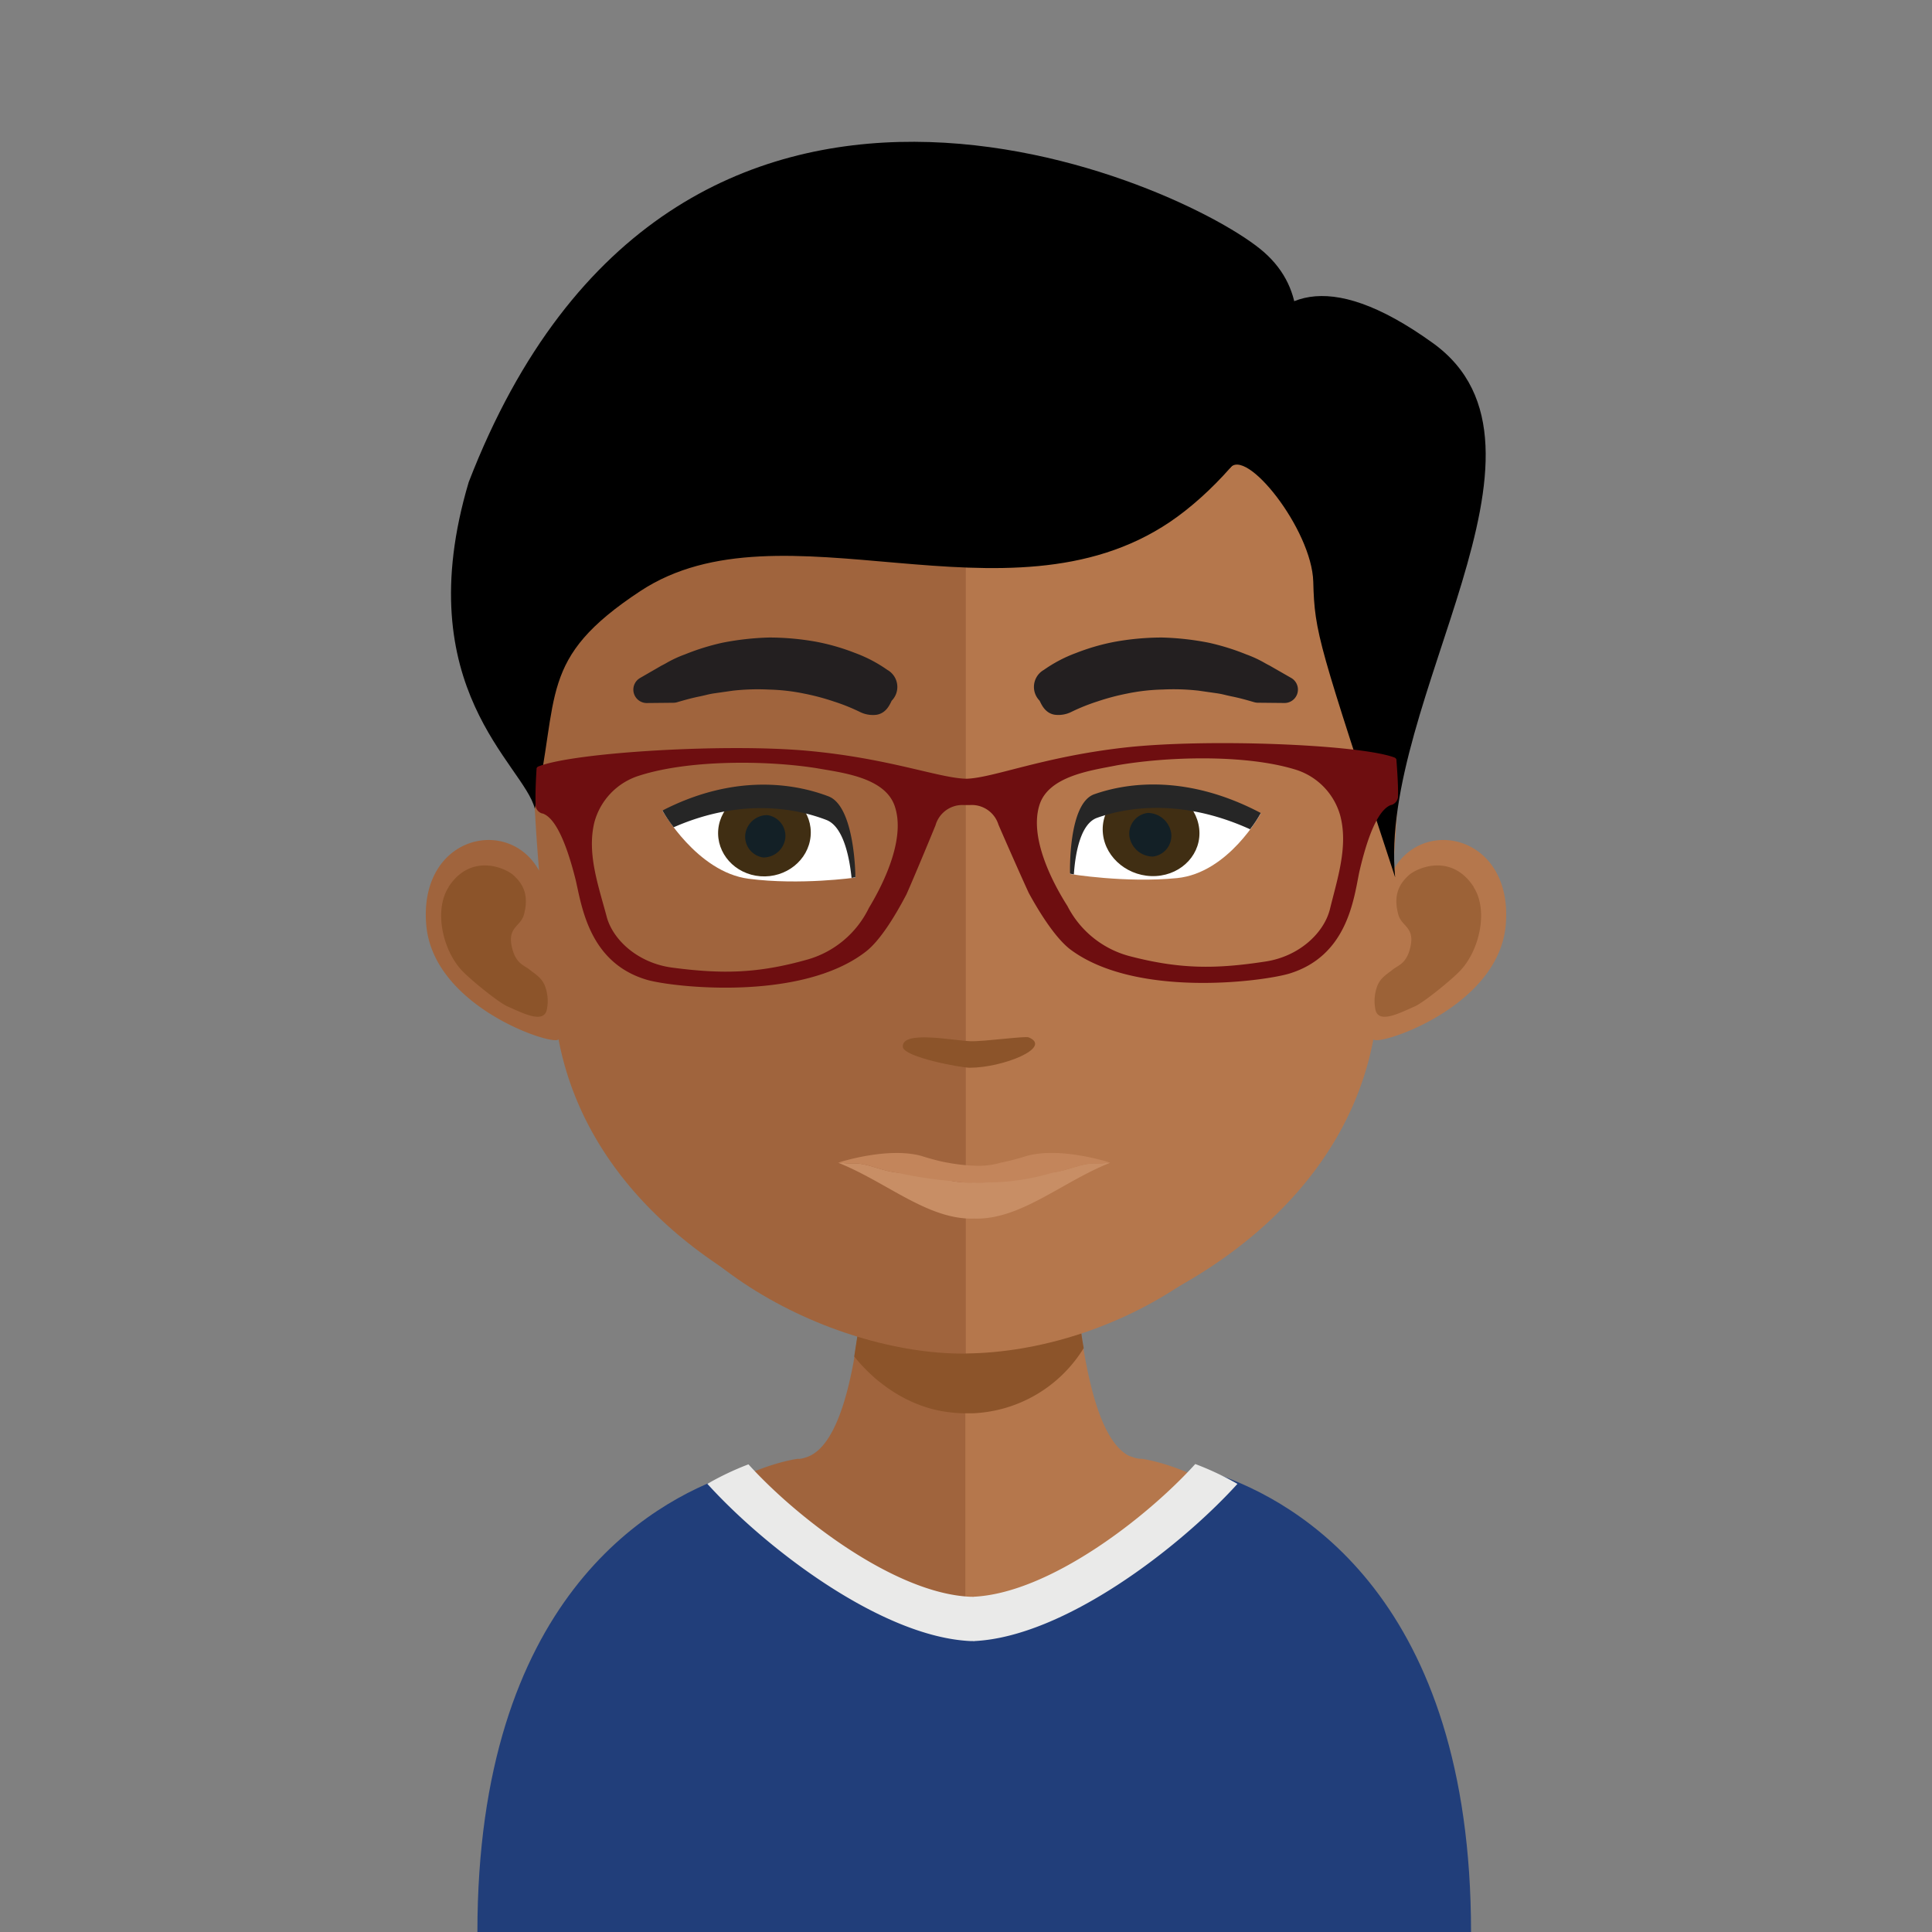 <svg id="Layer_1" data-name="Layer 1" xmlns="http://www.w3.org/2000/svg" viewBox="0 0 504 504"><rect x="0" y="0" width="504" height="504" fill="#808080" stroke="none"/><defs><style>.cls-1{fill:#a0643d;}.cls-2{fill:#b5774c;}.cls-3,.cls-5{fill:#8c542a;}.cls-4{fill:none;}.cls-5{opacity:0.6;}.cls-6{fill:#c88e65;}.cls-7{fill:#c3855b;}.cls-8{fill:#fff;}.cls-9{fill:#402e13;}.cls-10{fill:#132026;}.cls-11{fill:#262626;}.cls-12{fill:#231f20;stroke:#231f20;stroke-linecap:round;stroke-linejoin:round;stroke-width:7px;}.cls-13{fill:#6e0e10;}.cls-14{fill:#213e7a;}.cls-15{fill:#eaeae9;}</style></defs><title>Final-Avatars</title><path class="cls-1" d="M253.68,294V501.22H142.94c-1.69-.8-2.7-1.17-2.7-1.17,0-52.33,15-81.87,30.82-98.48,17.94-18.71,37-21,37-21h.55a6.94,6.94,0,0,0,1.46-.33c5.61-1.56,9.48-9.94,12-21.94.46-2.05.82-4.18,1.13-6.46.63-3.84,1.27-7.85,1.58-12,.3-2.53.44-5.06.67-7.68,1-12.7,1.36-26.51,1.36-39.67,0,0,13.41,1.38,25.07,1.53Z"/><path class="cls-2" d="M365.64,500.06a27,27,0,0,0-2.65,1.17H251.83V294h1.85c11.73-.15,25.4-1.53,25.4-1.53,0,13,.31,26.73,1.32,39.35.22,2.54.45,5.05.69,7.51.49,4.36.93,8.45,1.55,12.35v0c.24,1.78.56,3.33.88,4.95,2.32,11.61,5.71,20.14,10.7,23a5.59,5.59,0,0,0,1.17.44,6.25,6.25,0,0,0,2.49.49s17.31,2.13,34.38,18.48a90.64,90.64,0,0,1,10.57,12.35c12.59,17.69,22.83,45.32,22.83,88.66"/><path class="cls-3" d="M281.07,339.36c-.22-2.5-.46-5-.7-7.51a112.81,112.81,0,0,1-26.69,4h0l-1.89.06h-.3q-1.72,0-3.4-.11l-.9-.05c-.83,0-1.65-.09-2.47-.14l-.9-.07c-.81-.06-1.62-.13-2.42-.21l-.82-.09c-.82-.09-1.65-.18-2.46-.28l-.71-.1c-.85-.11-1.69-.23-2.53-.36l-.59-.1c-.87-.14-1.74-.28-2.6-.44l-.48-.09q-1.34-.25-2.65-.52l-.4-.09c-.94-.2-1.87-.41-2.79-.63-.21,2.45-.35,4.82-.63,7.19-.31,4.18-1,8.19-1.58,12-.1.71-.21,1.37-.32,2.05a44.38,44.38,0,0,0,3.53,3.89h0l.26.25.56.53.69.63.53.48q.6.52,1.25,1l.54.42.91.69.63.45,1,.66.62.4q.76.47,1.56.93l.35.19q.76.42,1.56.81l.65.3q.65.3,1.31.58l.7.28c.5.2,1,.38,1.54.56l.53.18q1.05.33,2.15.61l.56.12c.57.13,1.15.25,1.74.35l.79.12c.56.08,1.13.15,1.71.21l.76.07c.83.06,1.67.11,2.53.11h.16q.88,0,1.74,0h0a35.74,35.74,0,0,0,29-17v-.07C282,347.82,281.53,343.71,281.07,339.36Z"/><rect class="cls-4" x="221.28" y="331.85" width="61.35" height="36.9"/><path class="cls-1" d="M251.71,71.24C136.17,71,135.48,165.53,140.63,227.13c-7.92-14.45-31.36-9.07-29.44,14.07C113,263.4,146.13,273.45,145.68,271c9.45,50.21,63.92,78.1,106,82a5.2,5.2,0,0,0,.87,0V71.28c-.28,0-.59,0-.87,0"/><path class="cls-3" d="M117,231.4c5.8-8.92,14.73-5.06,16.94-3.09,2.33,2.13,4.18,5,2.74,10.28-.81,3-4,3.19-3.29,7.72.88,5.1,3.31,5.44,4.73,6.61s3.08,2,4,4.17a11.16,11.16,0,0,1,.51,6.4c-.9,3.66-6.41.71-10.11-.89-2.45-1-10.2-7.4-12.12-9.52-4.95-5.36-7.24-15.67-3.36-21.67"/><path class="cls-2" d="M252.3,71.24c115.56-.2,116.23,94.29,111.07,155.89,7.92-14.45,31.37-9.07,29.44,14.07C391,263.4,357.86,273.45,358.3,271c-9.44,50.21-63.91,78.1-106,82a5.69,5.69,0,0,1-.92,0V71.28c.33,0,.61,0,.92,0"/><path class="cls-1" d="M251.11,98c-38.61,0-66.83,10.82-84,32.19-23.87,29.87-23,75.48-14.16,108.2,2.69,10,4.09,37,5.95,46.87,8.32,44.28,58.87,67.85,92.16,67.85.26,0,.6,0,.88,0V98h-.88"/><path class="cls-2" d="M334.86,130.27C317.89,109,290,98.21,252,98V353.08c38-.4,83.45-26.21,91.26-67.81,1.83-9.88,3.23-36.85,5.92-46.87,8.8-32.63,9.63-78.21-14.31-108.13"/><path id="_Path_" data-name="&lt;Path&gt;" class="cls-3" d="M235.52,273.1c-.35-4.43,13.19-1.62,17.66-1.48,3.53.11,14.26-1.4,15.18-1,6.31,2.63-6.69,7.92-15.41,7.92C250.63,278.53,235.73,275.77,235.52,273.1Z"/><path class="cls-5" d="M384.47,231.4c-5.8-8.92-14.73-5.06-16.95-3.09-2.33,2.13-4.18,5-2.74,10.28.81,3,4,3.19,3.29,7.72-.88,5.1-3.31,5.44-4.73,6.61s-3.08,2-4,4.17a11.15,11.15,0,0,0-.51,6.4c.9,3.66,6.41.71,10.11-.89,2.45-1,10.2-7.4,12.12-9.52,4.95-5.36,7.24-15.67,3.36-21.67"/><path id="_Path_2" data-name="&lt;Path&gt;" class="cls-6" d="M285.7,303.51c-4.31-.18-8.74,2.87-13.92,2.4a1.11,1.11,0,0,0-.54-.09,10.37,10.37,0,0,0-3.67.27,44.87,44.87,0,0,0-4.75,1.29,25.81,25.81,0,0,1-8.51,1.09v0l-.17,0-.17,0v0a25.81,25.81,0,0,1-8.51-1.09,44.88,44.88,0,0,0-4.75-1.29,10.37,10.37,0,0,0-3.67-.27,1.12,1.12,0,0,0-.54.09c-5.18.47-9.61-2.58-13.92-2.4-1.19.09-2.92-.18-3.89-.18l.65.27c12.29,5.08,22.89,14.6,34.63,14.29h.34c11.74.3,22.34-9.21,34.63-14.29l.65-.27C288.62,303.33,286.9,303.59,285.7,303.51Z"/><path class="cls-7" d="M289.31,303.21h0s-12.49-4.08-21.38-1.69a62.61,62.61,0,0,1-6.74,1.76,21,21,0,0,1-7.06.81h0a45.85,45.85,0,0,1-5.11-.48c-.48-.06-1-.15-1.46-.24l-.56-.1-.89-.17-.52-.11h0c-2.84-.65-5.28-1.46-5.28-1.46-8.89-2.39-21.38,1.69-21.38,1.69h0l-.28.11c1,0,2.7.27,3.89.18,3.54-.15,7.16,1.88,11.22,2.35a104.35,104.35,0,0,0,15,2.28,21.77,21.77,0,0,0,5.17.33v0l.17,0,.17,0v0a19.79,19.79,0,0,0,3,0,59.57,59.57,0,0,0,17.43-2.59h0c4-.52,7.52-2.47,11-2.33,1.19.09,2.92-.18,3.89-.18Z"/><path id="_Path_3" data-name="&lt;Path&gt;" class="cls-8" d="M172.82,211.49s9,16,22.47,17.75,27.85-.31,27.85-.31-2.28-15-9.32-17.67S192.23,203.59,172.82,211.49Z"/><path id="_Path_4" data-name="&lt;Path&gt;" class="cls-9" d="M211.46,218.18c-.59,6.25-6.45,10.91-13.09,10.41s-11.55-6-11-12.19,6.45-10.93,13.1-10.43S212.06,211.93,211.46,218.18Z"/><path id="_Path_5" data-name="&lt;Path&gt;" class="cls-10" d="M199.12,223.69a5.48,5.48,0,0,1-4.71-5.92,5.76,5.76,0,0,1,5.75-5.13,5.48,5.48,0,0,1,4.71,5.92A5.76,5.76,0,0,1,199.12,223.69Z"/><path id="_Path_6" data-name="&lt;Path&gt;" class="cls-11" d="M223.15,228.88s-.3,0-1,.14c-.58-5.67-2.22-13.5-6.62-15.14-6.54-2.51-21.18-6.23-39.79,1.93a35.61,35.61,0,0,1-2.93-4.37c20.23-10.4,36.33-6.36,43.31-3.7S223.15,228.88,223.15,228.88Z"/><path id="_Path_7" data-name="&lt;Path&gt;" class="cls-8" d="M328.9,212.18s-8.4,15.56-21.86,16.89S279.16,228,279.16,228s1.49-16.38,8.44-18.8S308,204.75,328.9,212.18Z"/><path id="_Path_8" data-name="&lt;Path&gt;" class="cls-9" d="M287.73,217.58c.72,6.45,6.93,11.35,13.85,10.95s12-6,11.25-12.41-6.93-11.37-13.86-11S287,211.12,287.73,217.58Z"/><path id="_Path_9" data-name="&lt;Path&gt;" class="cls-10" d="M300.72,223.45a5.45,5.45,0,0,0,4.82-6,6.23,6.23,0,0,0-6.1-5.38,5.46,5.46,0,0,0-4.82,6A6.23,6.23,0,0,0,300.72,223.45Z"/><path id="_Path_10" data-name="&lt;Path&gt;" class="cls-11" d="M279.14,227.92l1,.18c.38-5.6,1.75-13.28,6.1-14.77,6.46-2.3,21-5.56,39.87,3a32.58,32.58,0,0,0,2.8-4.24c-20.6-10.86-36.57-7.32-43.46-4.89S279.14,227.92,279.14,227.92Z"/><g id="_Group_" data-name="&lt;Group&gt;"><path id="_Path_11" data-name="&lt;Path&gt;" class="cls-12" d="M329.56,176.72c-.37-.18-.78-.41-1.22-.65a26.66,26.66,0,0,0-4.46-2.08,57.76,57.76,0,0,0-9.19-2.88,68.85,68.85,0,0,0-11.57-1.3,66,66,0,0,0-11.69,1.06A52.86,52.86,0,0,0,282,173.6a32.91,32.91,0,0,0-8,4.25l-.05,0a1.61,1.61,0,0,0-.09,2.63c.5.45,1,2.43,1.82,2.51h0a4.07,4.07,0,0,0,2.25-.41h0a54.6,54.6,0,0,1,7.3-2.93,64,64,0,0,1,8.1-2.15,54.9,54.9,0,0,1,9.8-1.12,62.16,62.16,0,0,1,10,.32l1.52.22,3.22.46a25.54,25.54,0,0,1,2.66.53c.5.12,1,.23,1.46.33,2.06.41,3.79.9,5.17,1.29l1,.29,6.93.07Z"/></g><g id="_Group_2" data-name="&lt;Group&gt;"><path id="_Path_12" data-name="&lt;Path&gt;" class="cls-12" d="M174.23,176.72c.37-.18.78-.41,1.22-.65a26.66,26.66,0,0,1,4.46-2.08,57.76,57.76,0,0,1,9.19-2.88,68.85,68.85,0,0,1,11.57-1.3,66,66,0,0,1,11.69,1.06,52.86,52.86,0,0,1,9.45,2.74,32.91,32.91,0,0,1,8,4.25l.05,0a1.61,1.61,0,0,1,.09,2.63c-.5.45-1,2.43-1.82,2.51h0a4.07,4.07,0,0,1-2.25-.41h0a54.6,54.6,0,0,0-7.3-2.93,64,64,0,0,0-8.1-2.15,54.9,54.9,0,0,0-9.8-1.12,62.16,62.16,0,0,0-10,.32l-1.52.22-3.22.46a25.54,25.54,0,0,0-2.66.53c-.5.12-1,.23-1.46.33-2.06.41-3.79.9-5.17,1.29l-1,.29-6.93.07Z"/></g><path d="M329.74,65.78c-20.21-17.77-153.74-79-207.47,60-16,53.84,14.53,73.76,17.24,85.19,6.65-29.57.6-39.05,27.57-56.8,36.89-24.26,95.51,10.69,138.11-18C326.24,121.94,352.08,85.43,329.74,65.78Z"/><path d="M320.79,122.2s-3.41-73.34,53-32.71c37.65,27.1-14.25,93.27-9.84,139.38-20-61.13-21-63.53-21.36-77.11S324.89,116.26,320.79,122.2Z"/><path class="cls-13" d="M364.29,198.34v-.21a.92.92,0,0,0-.58-.54h0l-.13-.05c-9.42-3.36-48.91-4.93-70.22-2.52s-34.12,7.88-41.19,8.13c-7.1-.1-19.92-5.3-41.38-7.28s-60.8.39-70.13,4a.45.45,0,0,0-.16.06h0a.77.77,0,0,0-.53.54v.21c-.09,1.19-.38,6.33-.24,9.25a3.14,3.14,0,0,0,0,.44,2.47,2.47,0,0,0,1.69,1.84l.13,0c1.91.66,5.18,3.5,8.65,17.44,1.6,6.95,3.58,21.66,18.73,26,6.9,1.92,40.21,5.66,57-7.45,3.54-2.76,7.35-8.79,10.55-14.92,1.87-4.18,6.85-16.18,7.57-18a7.28,7.28,0,0,1,7.34-5.27l1.66,0a7.29,7.29,0,0,1,7.42,5.13c.77,1.82,6,13.71,7.92,17.84,3.33,6.08,7.28,12,10.85,14.72,17.09,12.75,50.3,8.33,57.14,6.27,15.08-4.64,16.76-19.37,18.19-26.36,3.21-14,6.45-16.93,8.3-17.62l.13,0A2.52,2.52,0,0,0,364.7,208v-.45C364.78,204.67,364.38,199.52,364.29,198.34ZM226.66,236.87a25.6,25.6,0,0,1-15.82,13.39c-13.1,3.72-22.4,3.88-35.5,2.16-8.75-1.16-15.24-7-17-13-2.17-8.24-5.29-16.65-3.29-24.89a17.5,17.5,0,0,1,11.74-12.2c13-4.17,33.25-4,46.27-1.93,6.38,1.15,17.68,2.31,20.31,9.79C236.24,218.33,231,229.69,226.66,236.87Zm120.18.66c-1.66,6-8,12-16.77,13.31-13.05,2-22.35,2-35.5-1.44a25.55,25.55,0,0,1-16.11-13.05c-4.51-7.09-9.92-18.33-7.26-26.47,2.47-7.54,13.76-8.94,20.11-10.22,13-2.29,33.24-2.91,46.29,1a17.46,17.46,0,0,1,12,12C351.79,220.8,348.85,229.28,346.85,237.53Z"/><path class="cls-14" d="M124.54,504c0-86.6,44.89-112.12,66.25-119.39,13.9,14,41.44,33.21,62.7,34.15h.6c.09,0,.28.09.45,0,21.35-.94,48.88-20.26,62.8-34.24,21.24,7.19,66.41,32.64,66.41,119.48"/><path class="cls-15" d="M184.54,387.1c15.2,16.79,45.33,39.87,68.55,41h.68c.09,0,.31.08.47,0,23.29-1.16,53.35-24.23,68.57-41a76.17,76.17,0,0,0-11-5.18C299.05,396,273.69,415.59,254,416.54c-.15.09-.32,0-.39,0H253c-19.57-.95-44.94-20.4-57.75-34.54a75.29,75.29,0,0,0-10.76,5.11"/></svg>